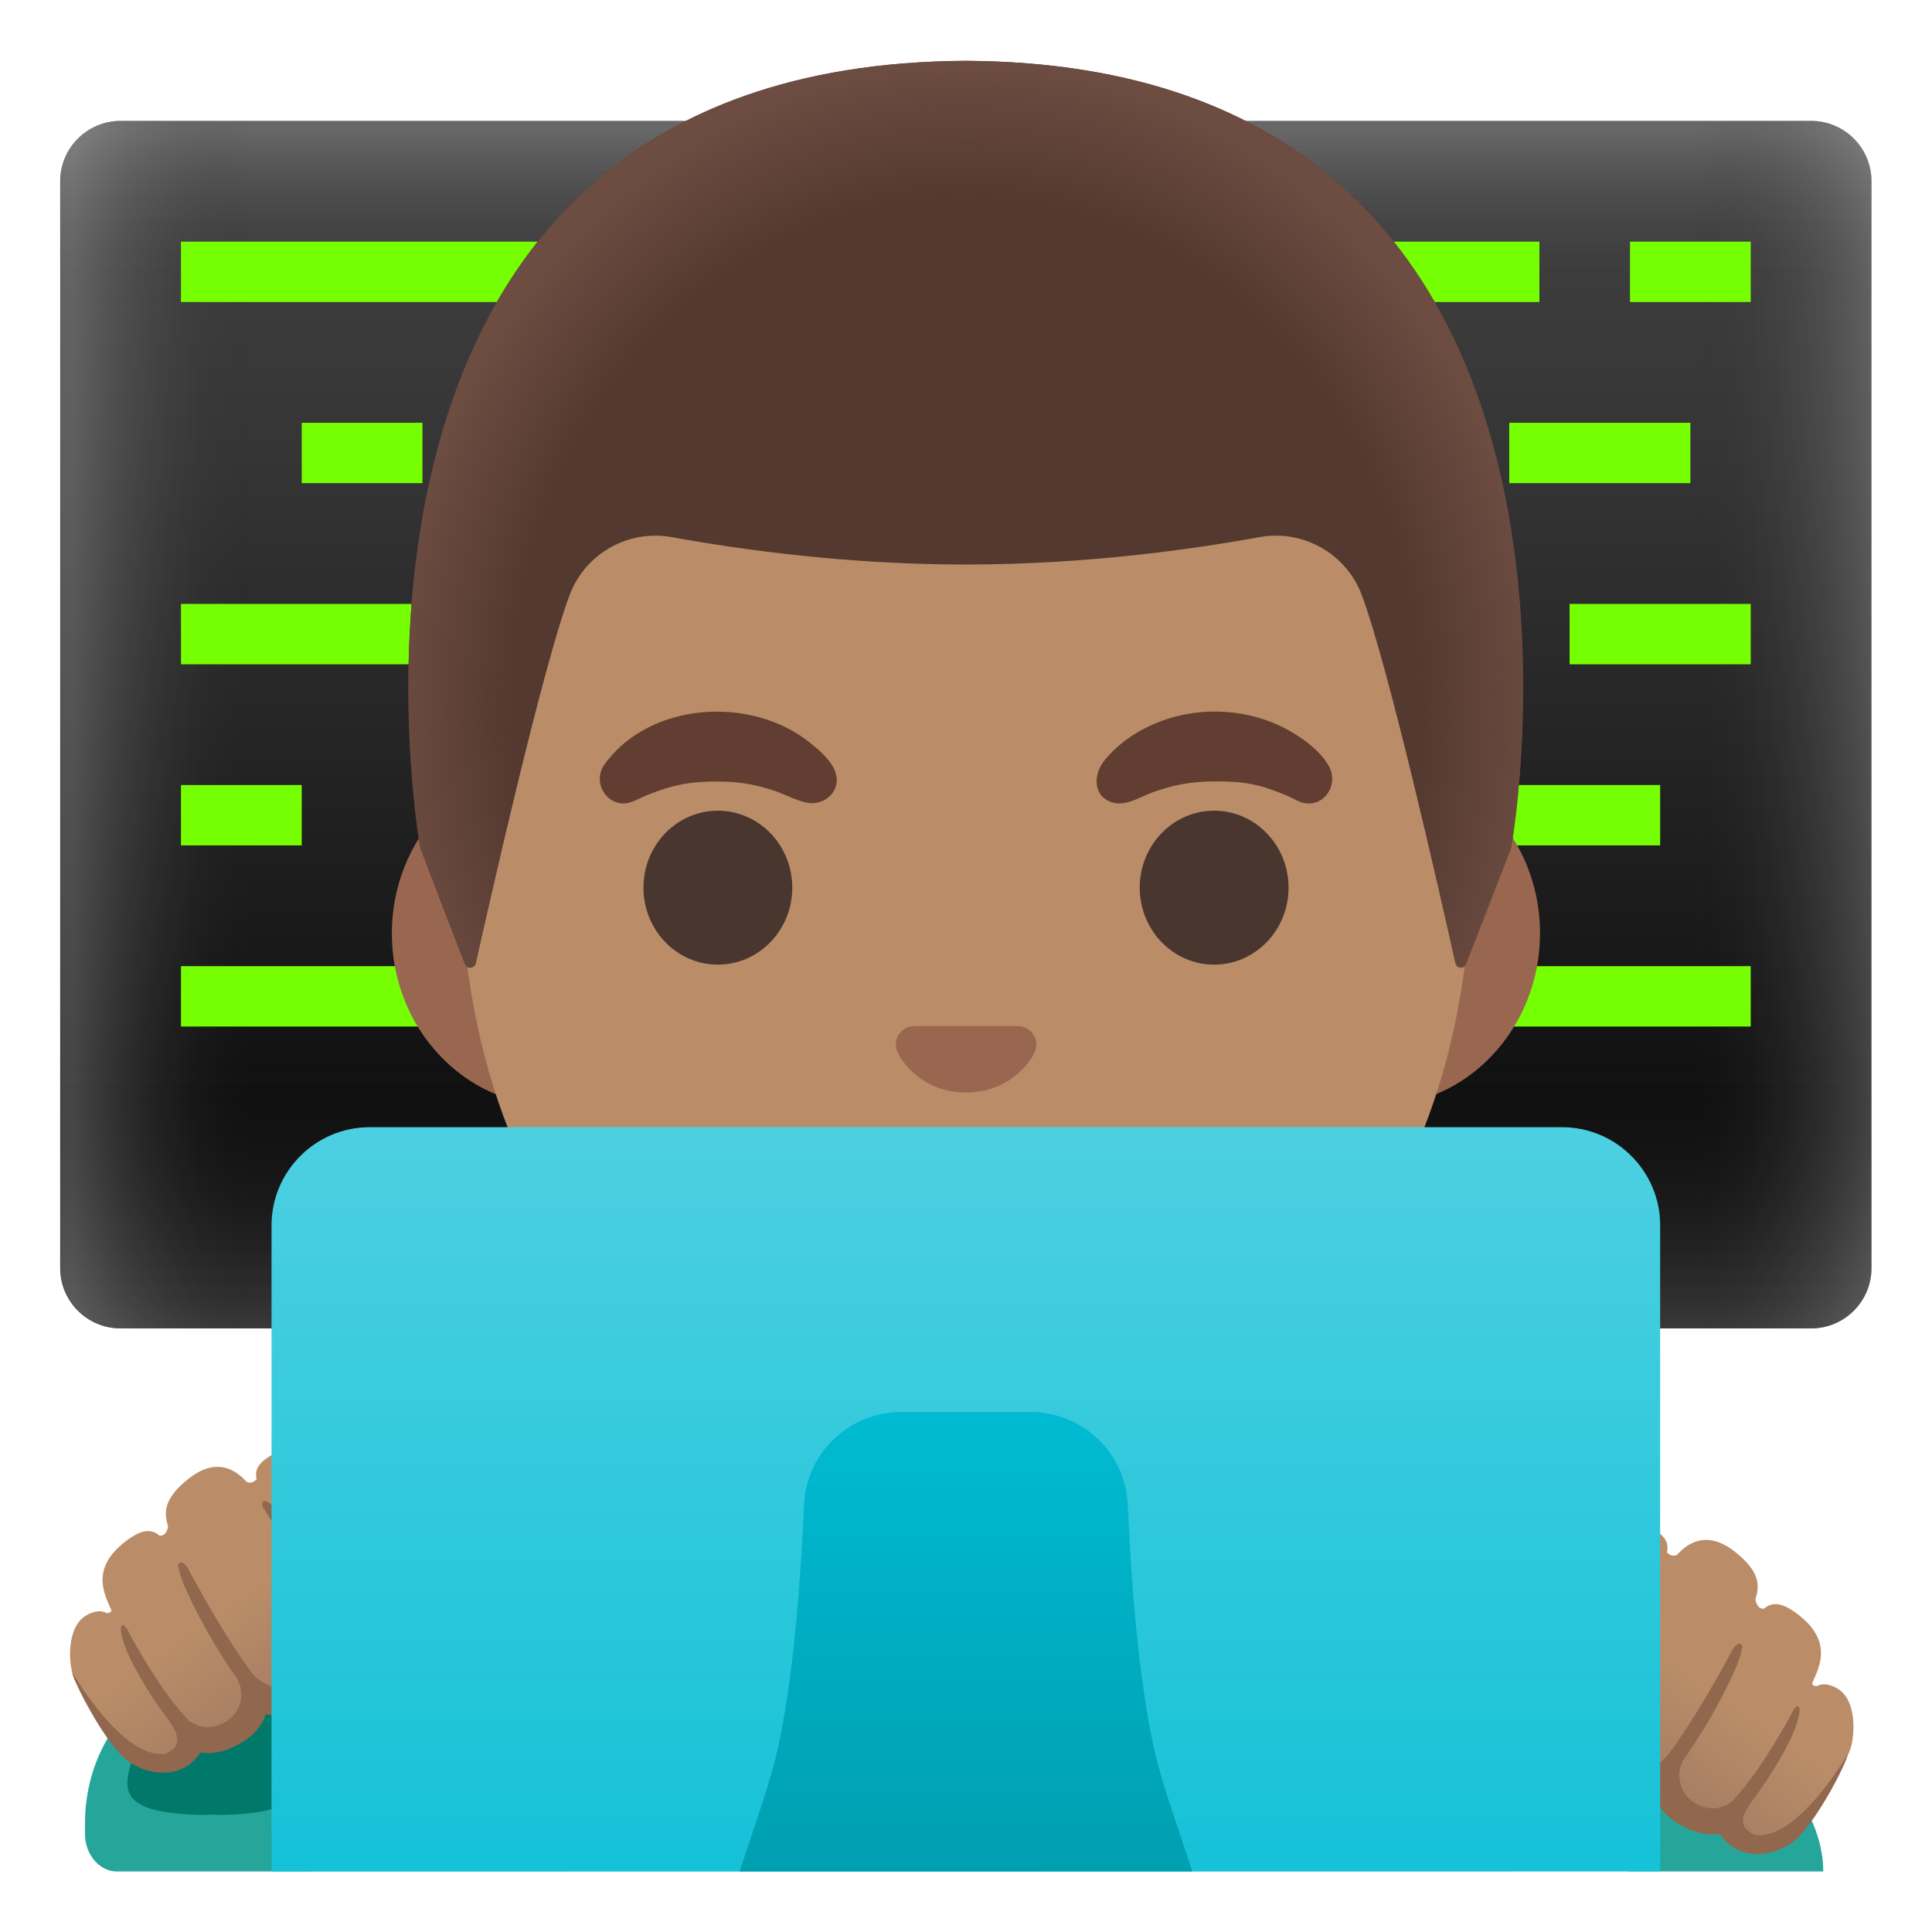 <?xml version="1.0" encoding="utf-8"?>
<!-- Generator: Adobe Illustrator 24.0.3, SVG Export Plug-In . SVG Version: 6.00 Build 0)  -->
<svg version="1.1" id="Layer_1" xmlns="http://www.w3.org/2000/svg" xmlns:xlink="http://www.w3.org/1999/xlink" x="0" y="0"
	 viewBox="0 0 128 128" style="enable-background:new 0 0 128 128;" xml:space="preserve">
<g>
	
		<linearGradient id="SVGID_1_" gradientUnits="userSpaceOnUse" x1="63.994" y1="119.482" x2="63.994" y2="39.919" gradientTransform="matrix(1 0 0 -1 0 128)">
		<stop  offset="3.200000e-03" style="stop-color:#424242"/>
		<stop  offset="0.271" style="stop-color:#353535"/>
		<stop  offset="0.764" style="stop-color:#131313"/>
		<stop  offset="1" style="stop-color:#000000"/>
	</linearGradient>
	<path style="fill:url(#SVGID_1_);" d="M119.99,88.01h-112c-2.21,0-4-1.79-4-4v-72c0-2.21,1.79-4,4-4h112c2.21,0,4,1.79,4,4v72
		C123.99,86.22,122.2,88.01,119.99,88.01z"/>
</g>
<linearGradient id="SVGID_2_" gradientUnits="userSpaceOnUse" x1="63.994" y1="119.482" x2="63.994" y2="39.919" gradientTransform="matrix(1 0 0 -1 0 128)">
	<stop  offset="1.200000e-03" style="stop-color:#BFBEBE"/>
	<stop  offset="0.15" style="stop-color:#212121;stop-opacity:0"/>
	<stop  offset="0.776" style="stop-color:#212121;stop-opacity:0"/>
	<stop  offset="1" style="stop-color:#BFBEBE"/>
</linearGradient>
<path style="opacity:0.3;fill:url(#SVGID_2_);enable-background:new    ;" d="M119.99,88.01h-112c-2.21,0-4-1.79-4-4v-72
	c0-2.21,1.79-4,4-4h112c2.21,0,4,1.79,4,4v72C123.99,86.22,122.2,88.01,119.99,88.01z"/>
<linearGradient id="SVGID_3_" gradientUnits="userSpaceOnUse" x1="4.771" y1="79.992" x2="124.115" y2="79.992" gradientTransform="matrix(1 0 0 -1 0 128)">
	<stop  offset="1.200000e-03" style="stop-color:#BFBEBE"/>
	<stop  offset="0.1" style="stop-color:#212121;stop-opacity:0"/>
	<stop  offset="0.9" style="stop-color:#212121;stop-opacity:0"/>
	<stop  offset="1" style="stop-color:#BFBEBE"/>
</linearGradient>
<path style="opacity:0.3;fill:url(#SVGID_3_);enable-background:new    ;" d="M120.01,88.01h-112c-2.21,0-4-1.79-4-4v-72
	c0-2.21,1.79-4,4-4h112c2.21,0,4,1.79,4,4v72C124.01,86.22,122.21,88.01,120.01,88.01z"/>
<g>
	<rect x="11.99" y="16.01" style="fill:#76FF03;" width="24" height="4"/>
	<rect x="85.99" y="16.01" style="fill:#76FF03;" width="16" height="4"/>
	<rect x="107.99" y="16.01" style="fill:#76FF03;" width="8" height="4"/>
	<rect x="19.99" y="28.01" style="fill:#76FF03;" width="8" height="4"/>
	<rect x="11.99" y="40.01" style="fill:#76FF03;" width="16" height="4"/>
	<rect x="11.99" y="52.01" style="fill:#76FF03;" width="8" height="4"/>
	<rect x="97.99" y="52.01" style="fill:#76FF03;" width="12" height="4"/>
	<rect x="103.99" y="40.01" style="fill:#76FF03;" width="12" height="4"/>
	<rect x="11.99" y="64.01" style="fill:#76FF03;" width="16" height="4"/>
	<rect x="95.99" y="64.01" style="fill:#76FF03;" width="20" height="4"/>
	<rect x="99.99" y="28.01" style="fill:#76FF03;" width="12" height="4"/>
</g>
<g id="sleeve_1_">
	<path style="fill:#26A69A;" d="M7.63,123.99h12.83c1.12-0.09,2.01-1.18,2.01-2.52v-0.65c0-3.58-1.61-6.71-4.02-8.45
		c0,0.15,0.01,0.3,0.01,0.45c0,4.1-1.98,7.42-4.41,7.42s-4.41-3.32-4.41-7.42c0-0.15,0.01-0.3,0.01-0.45
		c-2.41,1.75-4.02,4.87-4.02,8.45v0.65C5.62,122.82,6.51,123.9,7.63,123.99z"/>
	<path style="fill:#00796B;" d="M14.04,120.25c9,0,4.41-3.32,4.41-7.42c0-0.15-0.01-0.3-0.01-0.45c-1.28-0.93-2.79-1.48-4.4-1.48
		s-3.12,0.55-4.4,1.48c-0.01,0.15-0.01,0.3-0.01,0.45C9.62,116.93,5,120.25,14.04,120.25z"/>
</g>
<g id="hand_3_">
	
		<linearGradient id="SVGID_4_" gradientUnits="userSpaceOnUse" x1="20.422" y1="15.074" x2="10.741" y2="28.851" gradientTransform="matrix(1 0 0 -1 0 128)">
		<stop  offset="0" style="stop-color:#A47B62"/>
		<stop  offset="0.5" style="stop-color:#BA8D68"/>
	</linearGradient>
	<path style="fill:url(#SVGID_4_);" d="M27.98,106.81c-0.11-2.84-2.23-8.7-5-9.19c-0.17-0.03-0.32-0.11-0.41-0.25
		c-0.44-0.67-1.85-2.47-4.43-1.05c-0.96,0.53-1.3,1-1.14,1.68c-0.12,0.14-0.34,0.31-0.66,0.18c-1.04-1.16-2.32-1.4-3.81-0.24
		c-1.69,1.32-1.69,2.26-1.39,3.19l-0.01,0.01c0,0-0.07,0.65-0.56,0.6c-0.51-0.44-1.12-0.44-2.09,0.26c-2.6,1.88-1.53,3.66-1.09,4.71
		c-0.06,0.1-0.16,0.17-0.32,0.16c-0.34-0.18-0.77-0.18-1.35,0.15c-1.38,0.79-1.18,3.39-0.79,4.24c0.43,0.93,2.8,4.19,3.61,5.11
		c0.19,0.21,0.42,0.36,0.67,0.46c-0.03-0.01-0.06-0.02-0.08-0.03c0.71,0.44,1.95,0.97,3.16,0.22c0,0,0.77-0.56,0.84-1.15
		c1.31,0.73,3.12-0.63,3.12-0.63c0.85-0.65,1.07-1.38,1.04-2.01l0,0c0.43,0.26,0.9,0.36,1.35,0.37c1.36,0.04,2.61-0.76,2.61-0.76
		c1.95-1.11,2.34-2.27,2.33-3.04c1.01,0.63,2.26,0.16,2.26,0.16C28.05,108.95,27.98,106.81,27.98,106.81z"/>
</g>
<path style="fill:#26A69A;" d="M107.95,123.99h12.84c0,0,0.56-9.79-15.16-10.26C89.91,113.27,107.95,123.99,107.95,123.99z"/>
<g id="hand_2_">
	
		<linearGradient id="SVGID_5_" gradientUnits="userSpaceOnUse" x1="141.628" y1="10.232" x2="131.947" y2="24.008" gradientTransform="matrix(-1 0 0 -1 248.639 128)">
		<stop  offset="0" style="stop-color:#A47B62"/>
		<stop  offset="0.5" style="stop-color:#BA8D68"/>
	</linearGradient>
	<path style="fill:url(#SVGID_5_);" d="M99.46,111.65c0.11-2.84,2.23-8.7,5-9.19c0.17-0.03,0.32-0.11,0.41-0.25
		c0.44-0.67,1.85-2.47,4.43-1.05c0.96,0.53,1.3,1,1.14,1.68c0.12,0.14,0.34,0.31,0.66,0.18c1.04-1.16,2.32-1.4,3.81-0.24
		c1.69,1.32,1.69,2.26,1.39,3.19l0.01,0.01c0,0,0.07,0.65,0.56,0.6c0.51-0.44,1.12-0.44,2.09,0.26c2.6,1.88,1.53,3.66,1.09,4.71
		c0.06,0.1,0.15,0.17,0.32,0.16c0.34-0.18,0.77-0.18,1.35,0.15c1.38,0.79,1.18,3.39,0.79,4.24c-0.43,0.93-2.79,4.19-3.61,5.11
		c-0.19,0.21-0.42,0.36-0.67,0.46c0.03-0.01,0.06-0.02,0.08-0.03c-0.71,0.44-1.95,0.97-3.16,0.22c0,0-0.77-0.56-0.84-1.15
		c-1.31,0.73-3.12-0.63-3.12-0.63c-0.85-0.65-1.07-1.38-1.04-2.01l0,0c-0.43,0.26-0.9,0.36-1.35,0.37
		c-1.36,0.04-2.61-0.76-2.61-0.76c-1.95-1.11-2.34-2.27-2.33-3.04c-1.01,0.63-2.26,0.16-2.26,0.16
		C99.39,113.8,99.46,111.65,99.46,111.65z"/>
</g>
<path id="tone_1_" style="fill:#91674D;" d="M116.23,121.56c-0.17-0.09-0.33-0.19-0.48-0.32c-0.02-0.02-0.05-0.04-0.07-0.07
	c-0.28-0.31-0.36-0.81,0.37-1.81c2-2.65,2.79-4.63,2.79-4.63c0.55-1.39,0.35-1.62,0.35-1.62c-0.19-0.31-0.58,0.59-0.58,0.59
	c-1.98,3.57-3.34,5.13-3.93,5.71c-0.03,0.02-0.06,0.04-0.09,0.05c-0.11,0.07-0.23,0.14-0.36,0.19c-0.05,0.02-0.11,0.04-0.16,0.06
	c-0.11,0.04-0.23,0.06-0.35,0.08c-0.06,0.01-0.12,0.02-0.19,0.02c-0.13,0-0.26-0.01-0.4-0.04c-0.06-0.01-0.12-0.01-0.18-0.03
	c-0.2-0.06-0.41-0.13-0.62-0.26c-0.1-0.06-0.19-0.12-0.28-0.19c-0.04-0.04-0.09-0.08-0.13-0.12c-0.04-0.04-0.09-0.08-0.13-0.12
	c-0.05-0.06-0.1-0.13-0.15-0.19c-0.02-0.03-0.05-0.06-0.07-0.1c-0.05-0.08-0.09-0.16-0.13-0.25c-0.01-0.03-0.03-0.06-0.04-0.09
	c-0.04-0.09-0.06-0.19-0.08-0.29c-0.01-0.03-0.02-0.06-0.03-0.09c-0.02-0.1-0.02-0.21-0.03-0.31c0-0.04-0.01-0.07-0.01-0.1
	c0-0.11,0.02-0.22,0.04-0.33c0.01-0.04,0.01-0.08,0.02-0.13c0.02-0.11,0.07-0.22,0.11-0.34c0.02-0.05,0.03-0.1,0.05-0.14
	c2.28-3.22,3.46-6.03,3.46-6.03c0.38-0.78,0.52-1.6,0.52-1.6c-0.25-0.46-0.65,0.21-0.65,0.21c-2.6,4.84-4.14,6.78-4.14,6.78
	s-1.21,2.11-3.86,0.53c0,0-1.31-0.84-1.53-1.43c-0.19-0.49-0.31-1.36,0.36-2.6c0,0,1.59-3.25,4.21-7.34c0,0,0.17-0.64-0.42-0.28
	c-0.46,0.28-0.79,0.86-0.95,1.04c0,0-1.55,2.07-3.8,6.2c0,0-0.5,0.95-1.08,1.42c-0.57,0.24-1.29,0.15-2.08-0.44
	c-1.71-1.28-1.07-3.07-0.12-4.91c0.52-1,1.71-3.25,2.84-5.05c0.11-0.04,0.22-0.08,0.33-0.1c0.36-0.06,0.65-0.25,0.83-0.53
	c0.9-1.37,0.19-2.61-1.07-0.7c-3.16,0.54-5.4,6.72-5.51,9.77c0,0,0,0,0,0c0,0.11-0.05,2.59,2.51,3.73c0.08,0.03,1.01,0.37,2.01,0.14
	c0.25,0.83,0.93,1.8,2.52,2.71c0.03,0.02,1.42,0.87,2.94,0.85c0.28-0.01,0.56-0.04,0.82-0.11c0.16,0.52,0.5,1.09,1.18,1.61
	c0.08,0.06,1.64,1.23,3.14,0.93c0.29,0.46,0.71,0.78,0.82,0.86c0.46,0.29,0.95,0.44,1.45,0.48h0.45c0.64-0.04,1.31-0.26,1.97-0.67
	c0.01,0,0.01-0.01,0.02-0.01c1.55-1.06,3.78-5.49,3.78-5.94C122.43,116.21,119.06,122.05,116.23,121.56z"/>
<g id="face">
	<path id="ears" style="fill:#99674F;" d="M91.33,50.43H36.67c-5.89,0-10.71,5.14-10.71,11.41c0,6.28,4.82,11.41,10.71,11.41h54.65
		c5.89,0,10.71-5.14,10.71-11.41C102.04,55.57,97.22,50.43,91.33,50.43z"/>
	<path id="head" style="fill:#BA8D68;" d="M64,11.07c-17.4,0-33.52,18.61-33.52,45.39c0,26.64,16.61,39.81,33.52,39.81
		S97.52,83.1,97.52,56.46C97.52,29.68,81.4,11.07,64,11.07z"/>
	<g id="eyes_1_">
		<ellipse style="fill:#49362E;" cx="47.56" cy="58.81" rx="4.93" ry="5.1"/>
		<ellipse style="fill:#49362E;" cx="80.44" cy="58.81" rx="4.93" ry="5.1"/>
	</g>
	<path id="nose_1_" style="fill:#99674F;" d="M67.86,68.06c-0.11-0.04-0.21-0.07-0.32-0.08h-7.07c-0.11,0.01-0.22,0.04-0.32,0.08
		c-0.64,0.26-0.99,0.92-0.69,1.63s1.71,2.69,4.55,2.69c2.84,0,4.25-1.99,4.55-2.69C68.85,68.98,68.5,68.32,67.86,68.06z"/>
	<g id="eyebrows_2_">
		<path style="fill:#613E31;" d="M40.01,50.7c2.99-4.23,9.78-4.63,13.67-1.48c0.62,0.5,1.44,1.2,1.68,1.98
			c0.4,1.27-0.82,2.26-2.01,1.96c-0.76-0.19-1.47-0.6-2.22-0.83c-1.37-0.43-2.36-0.55-3.59-0.55c-1.82-0.01-2.99,0.22-4.72,0.92
			c-0.71,0.29-1.29,0.75-2.1,0.41C39.8,52.72,39.45,51.54,40.01,50.7z"/>
		<path style="fill:#613E31;" d="M86.07,53.1c-0.29-0.13-0.57-0.29-0.86-0.41c-1.78-0.74-2.79-0.93-4.72-0.92
			c-1.7,0.01-2.71,0.24-4.04,0.69c-0.81,0.28-1.84,0.98-2.74,0.71c-1.32-0.4-1.28-1.84-0.56-2.76c0.86-1.08,2.04-1.9,3.29-2.44
			c2.9-1.26,6.44-1.08,9.17,0.55c0.89,0.53,1.86,1.26,2.4,2.18C88.8,52.01,87.61,53.73,86.07,53.1z"/>
	</g>
</g>
<path id="tone" style="fill:#91674D;" d="M28.43,106.25C28.43,106.25,28.43,106.25,28.43,106.25c-0.12-3.05-2.36-9.23-5.51-9.77
	c-1.25-1.91-1.97-0.67-1.07,0.7c0.18,0.28,0.48,0.46,0.83,0.53c0.11,0.02,0.22,0.06,0.33,0.1c1.13,1.8,2.32,4.06,2.84,5.05
	c0.95,1.83,1.58,3.62-0.12,4.91c-0.79,0.59-1.5,0.68-2.08,0.44c-0.57-0.47-1.08-1.42-1.08-1.42c-2.25-4.13-3.8-6.2-3.8-6.2
	c-0.16-0.18-0.48-0.75-0.95-1.04c-0.59-0.36-0.42,0.28-0.42,0.28c2.62,4.08,4.21,7.34,4.21,7.34c0.68,1.24,0.56,2.11,0.36,2.6
	c-0.22,0.59-1.53,1.43-1.53,1.43c-2.64,1.58-3.86-0.53-3.86-0.53s-1.55-1.94-4.14-6.78c0,0-0.41-0.67-0.65-0.21
	c0,0,0.14,0.82,0.52,1.6c0,0,1.18,2.8,3.46,6.03c0.02,0.05,0.03,0.1,0.05,0.14c0.04,0.11,0.08,0.23,0.11,0.34
	c0.01,0.04,0.01,0.08,0.02,0.13c0.02,0.11,0.04,0.22,0.04,0.33c0,0.04-0.01,0.07-0.01,0.1c0,0.11-0.01,0.21-0.03,0.31
	c-0.01,0.03-0.02,0.06-0.02,0.09c-0.02,0.1-0.05,0.2-0.09,0.29c-0.01,0.03-0.03,0.06-0.04,0.09c-0.04,0.08-0.08,0.17-0.13,0.25
	c-0.02,0.03-0.05,0.06-0.07,0.1c-0.05,0.07-0.1,0.13-0.15,0.19c-0.04,0.04-0.09,0.08-0.13,0.12c-0.04,0.04-0.08,0.08-0.13,0.12
	c-0.09,0.07-0.19,0.14-0.28,0.19c-0.22,0.12-0.43,0.21-0.62,0.26c-0.06,0.02-0.12,0.02-0.19,0.03c-0.14,0.02-0.27,0.04-0.4,0.04
	c-0.06,0-0.13-0.01-0.19-0.02c-0.12-0.02-0.24-0.04-0.35-0.08c-0.05-0.02-0.11-0.04-0.16-0.06c-0.12-0.05-0.24-0.12-0.36-0.19
	c-0.03-0.02-0.06-0.03-0.09-0.05c-0.59-0.58-1.95-2.14-3.93-5.71c0,0-0.39-0.9-0.58-0.59c0,0-0.2,0.24,0.35,1.62
	c0,0,0.79,1.98,2.79,4.63c0.73,1,0.65,1.5,0.37,1.81c-0.02,0.02-0.05,0.04-0.07,0.07c-0.14,0.13-0.31,0.23-0.48,0.32
	c-2.83,0.49-6.2-5.36-6.2-5.36c0,0.46,2.23,4.89,3.78,5.94c0.01,0,0.01,0.01,0.02,0.01c0.66,0.41,1.32,0.63,1.97,0.67h0.45
	c0.51-0.04,1-0.19,1.45-0.48c0.11-0.08,0.53-0.41,0.82-0.86c1.5,0.3,3.07-0.87,3.14-0.93c0.68-0.52,1.02-1.09,1.18-1.61
	c0.26,0.07,0.53,0.11,0.82,0.11c1.52,0.03,2.91-0.83,2.94-0.85c1.59-0.9,2.27-1.88,2.52-2.71c1,0.22,1.93-0.11,2.01-0.14
	C28.48,108.84,28.43,106.36,28.43,106.25z"/>
<g id="computerscreen">
	<g>
		
			<linearGradient id="SVGID_6_" gradientUnits="userSpaceOnUse" x1="63.994" y1="53.466" x2="63.994" y2="-14.947" gradientTransform="matrix(1 0 0 -1 0 128)">
			<stop  offset="0" style="stop-color:#4DD0E1"/>
			<stop  offset="1" style="stop-color:#00BCD4"/>
		</linearGradient>
		<path style="fill:url(#SVGID_6_);" d="M109.99,123.99V81.18c0-3.58-2.92-6.5-6.5-6.5h-79c-3.58,0-6.5,2.92-6.5,6.5v42.82
			L109.99,123.99L109.99,123.99z"/>
	</g>
	
		<linearGradient id="SVGID_7_" gradientUnits="userSpaceOnUse" x1="63.993" y1="35.396" x2="63.993" y2="-3.882" gradientTransform="matrix(1 0 0 -1 0 128)">
		<stop  offset="0" style="stop-color:#00BCD4"/>
		<stop  offset="1" style="stop-color:#0097A7"/>
	</linearGradient>
	<path style="fill:url(#SVGID_7_);" d="M78.99,123.99c-0.61-1.93-1.41-4.11-2.09-6.43c-1.37-4.66-1.94-12.44-2.18-17.87
		c-0.15-3.43-2.99-6.14-6.45-6.14h-8.55c-3.46,0-6.3,2.7-6.45,6.14c-0.24,5.43-0.81,13.21-2.18,17.87c-0.68,2.32-1.47,4.5-2.09,6.43
		H78.99z"/>
</g>
<g id="hairGroup">
	<path id="hair_7_" style="fill:#543930;" d="M64,4.03L64,4.03c-0.01,0-0.01,0-0.02,0s-0.01,0-0.02,0l0,0
		C18.53,4.27,27.84,56.17,27.84,56.17s2.04,5.35,2.97,7.71c0.13,0.34,0.63,0.3,0.71-0.05c0.97-4.34,4.46-19.73,6.22-24.41
		c1.04-2.76,3.9-4.36,6.79-3.83c4.45,0.81,11.55,1.81,19.37,1.81c0.03,0,0.06,0,0.08,0s0.06,0,0.08,0c7.82,0,14.92-1,19.37-1.81
		c2.9-0.53,5.76,1.08,6.79,3.83c1.75,4.66,5.22,19.96,6.2,24.36c0.08,0.36,0.58,0.39,0.71,0.05l2.98-7.67
		C100.13,56.17,109.44,4.27,64,4.03z"/>
	
		<radialGradient id="hairHighlights_1_" cx="63.983" cy="80.901" r="38.093" gradientTransform="matrix(1 0 0 -1.128 0 138.37)" gradientUnits="userSpaceOnUse">
		<stop  offset="0.794" style="stop-color:#6D4C41;stop-opacity:0"/>
		<stop  offset="1" style="stop-color:#6D4C41"/>
	</radialGradient>
	<path id="hairHighlights" style="fill:url(#hairHighlights_1_);" d="M100.13,56.17c0,0,9.31-51.9-36.13-52.14v0
		c-0.01,0-0.01,0-0.02,0h0c-0.01,0-0.01,0-0.02,0l0,0c-0.71,0-1.4,0.02-2.08,0.05c-1.35,0.06-2.66,0.16-3.92,0.31
		c-0.01,0-0.03,0-0.04,0c-0.09,0.01-0.17,0.03-0.26,0.04C19.42,9.24,27.84,56.17,27.84,56.17l2.98,7.68
		c0.13,0.34,0.62,0.31,0.7-0.05c0.98-4.39,4.46-19.71,6.22-24.37c1.04-2.76,3.9-4.36,6.79-3.83c4.45,0.81,11.55,1.81,19.37,1.81
		c0.03,0,0.06,0,0.08,0s0.06,0,0.08,0c7.82,0,14.92-1,19.37-1.81c2.9-0.53,5.76,1.08,6.79,3.83c1.76,4.68,5.25,20.1,6.21,24.42
		c0.08,0.36,0.57,0.39,0.7,0.05C98.08,61.54,100.13,56.17,100.13,56.17z"/>
</g>
</svg>
